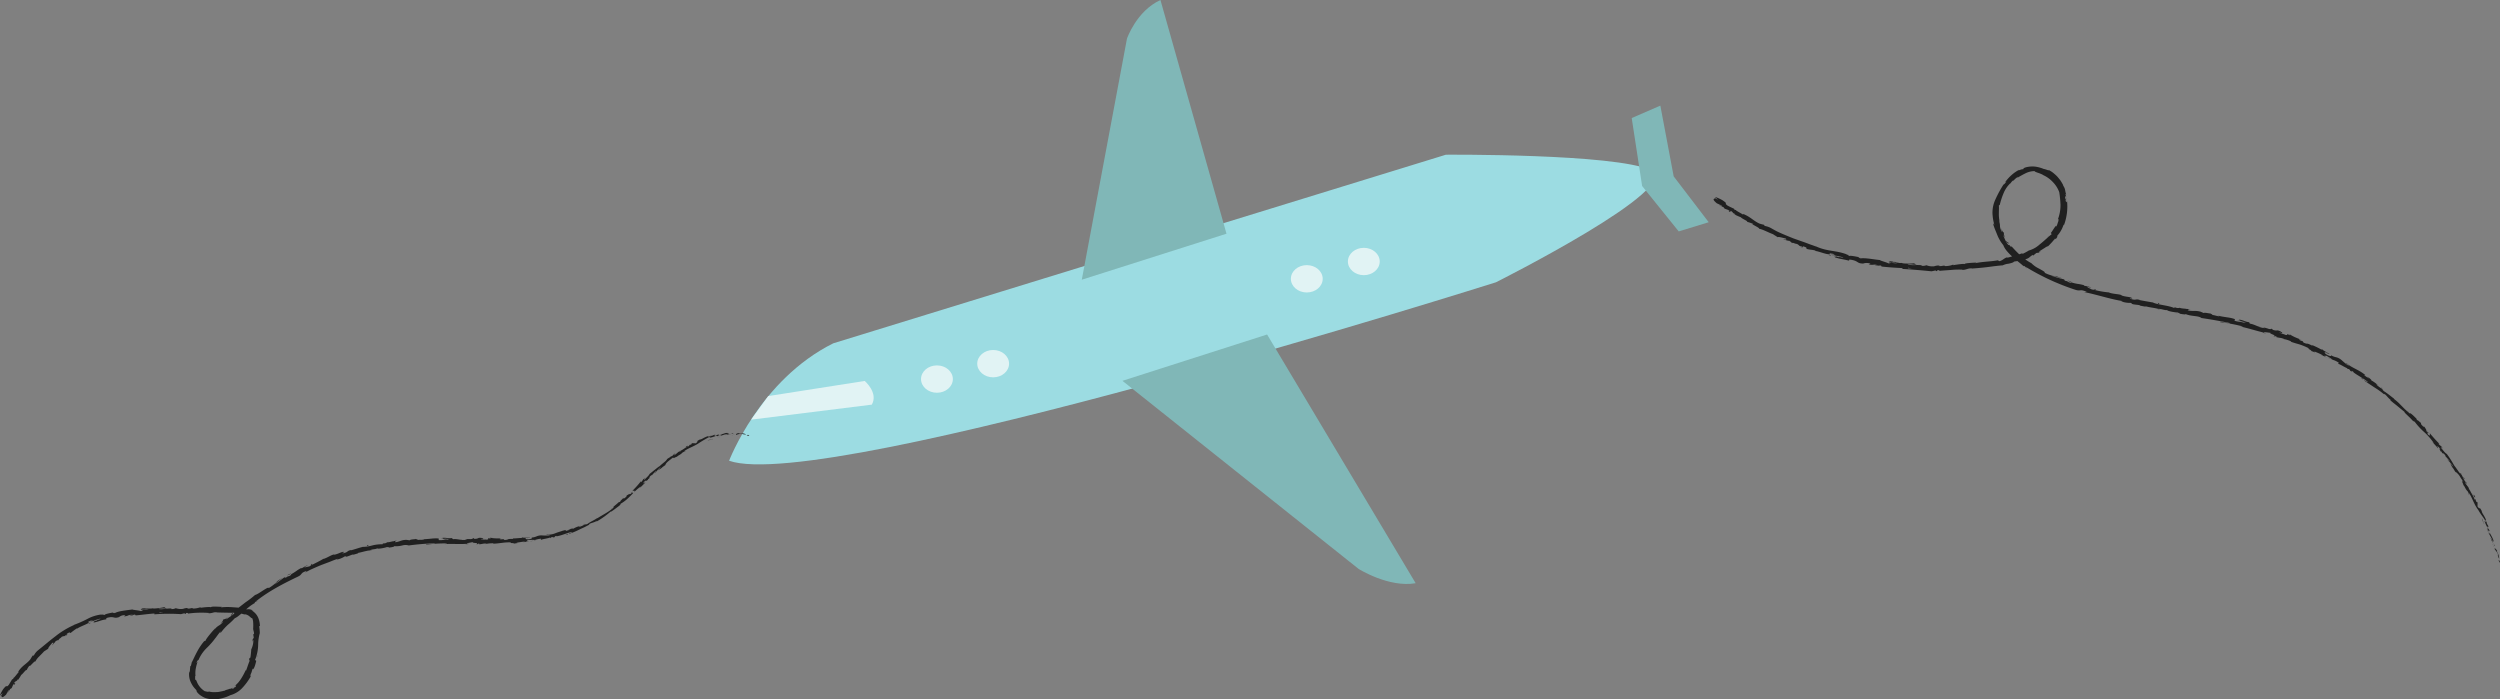 <svg id="Layer_1" data-name="Layer 1" xmlns="http://www.w3.org/2000/svg" viewBox="0 0 957.95 268.01"><rect x="0" y="0" width="957.95" height="268.01" fill="#808080" stroke="none"/><defs><style>.cls-1{fill:#9cdce2;}.cls-2{fill:#e1f3f4;}.cls-3{fill:#80b7b7;}.cls-4{fill:#202020;}</style></defs><title>airplane</title><path class="cls-1" d="M305,199.55s11.76-31,39.91-45L579.66,82.28s64.66-.47,78.44,5.89-59.27,43-59.27,43S341.86,212.48,305,199.55Z" transform="translate(-25.62 -23)"/><path class="cls-2" d="M320,174.77l36.95-5.8s5.33,4.52,2.73,9.08l-46.24,5.75Z" transform="translate(-25.62 -23)"/><ellipse class="cls-2" cx="384.65" cy="168.26" rx="5.24" ry="6.1" transform="translate(190.22 529.67) rotate(-89.92)"/><ellipse class="cls-2" cx="406.19" cy="162.36" rx="5.24" ry="6.1" transform="translate(217.63 545.31) rotate(-89.92)"/><path class="cls-3" d="M511.15,151.17l-55.44,17.75L546.21,241s11.55,7.27,21.87,5.48Z" transform="translate(-25.62 -23)"/><path class="cls-3" d="M495.59,112.55l-55.45,17.63,17.31-92.37S461.06,27.24,470.28,23Z" transform="translate(-25.62 -23)"/><polygon class="cls-3" points="629.23 71.28 625.24 45.23 636.21 40.47 641.32 67.58 654.74 85.15 643.25 88.67 629.23 71.28"/><ellipse class="cls-2" cx="548.22" cy="123.2" rx="5.24" ry="6.1" transform="translate(398.62 648.25) rotate(-89.92)"/><ellipse class="cls-2" cx="526.36" cy="129.84" rx="5.24" ry="6.1" transform="translate(370.16 633.01) rotate(-89.92)"/><path class="cls-4" d="M312.6,189.94c.22-.05.14-.27-.44-.31l-.46.27Z" transform="translate(-25.62 -23)"/><path class="cls-4" d="M308.78,188.91c-.7.12-1.48.46-1,.74.67-.34.82-.19,1.57-.52.59,0,1,.17.9.28.21-.09.88.18,1.22,0a4.37,4.37,0,0,0-2.71-.3C308.52,189,308.73,189,308.78,188.91Z" transform="translate(-25.62 -23)"/><path class="cls-4" d="M260.43,217.61l.32-.18A1.5,1.5,0,0,0,260.43,217.61Z" transform="translate(-25.62 -23)"/><path class="cls-4" d="M227.54,229.31c.27,0,.38-.09.39-.12C227.68,229.24,227.48,229.29,227.54,229.31Z" transform="translate(-25.62 -23)"/><path class="cls-4" d="M221.48,229.36h.35A.7.7,0,0,0,221.48,229.36Z" transform="translate(-25.62 -23)"/><path class="cls-4" d="M260.43,217.61l-.83.48C259.61,218.22,260,217.87,260.43,217.61Z" transform="translate(-25.62 -23)"/><path class="cls-4" d="M301.11,190.53a2.65,2.65,0,0,0,.47-.2l-.45.14Z" transform="translate(-25.62 -23)"/><path class="cls-4" d="M272.12,207.17l.21-.2a1.14,1.14,0,0,0,.09-.26Z" transform="translate(-25.62 -23)"/><path class="cls-4" d="M281.22,199.15c-.23.16-.13.44-.13.6a1.17,1.17,0,0,1,.35-.52S281.34,199.16,281.22,199.15Z" transform="translate(-25.62 -23)"/><path class="cls-4" d="M298.22,190.15l.31-.13Z" transform="translate(-25.62 -23)"/><path class="cls-4" d="M265.68,212.91a.25.25,0,0,0-.15,0S265.61,212.93,265.68,212.91Z" transform="translate(-25.62 -23)"/><path class="cls-4" d="M35.85,279.77s0,0,0,0S35.79,279.84,35.85,279.77Z" transform="translate(-25.62 -23)"/><path class="cls-4" d="M25.94,289.69l.11-.17a.64.64,0,0,0-.1-.13Z" transform="translate(-25.62 -23)"/><path class="cls-4" d="M210.38,229.19h.05C210.72,229.16,210.56,229.17,210.38,229.19Z" transform="translate(-25.62 -23)"/><path class="cls-4" d="M114.3,258.18c1-.6-1.19,1.52.29.54C114.4,258.75,115.48,257.32,114.3,258.18Z" transform="translate(-25.62 -23)"/><path class="cls-4" d="M300.8,190.56l-.47.12A2.81,2.81,0,0,0,300.8,190.56Z" transform="translate(-25.62 -23)"/><path class="cls-4" d="M114.59,258.72h0l.16-.1Z" transform="translate(-25.62 -23)"/><path class="cls-4" d="M184.62,229.41a.76.76,0,0,0,.27.11S184.82,229.46,184.62,229.41Z" transform="translate(-25.62 -23)"/><path class="cls-4" d="M203.83,229.69l-.47,0A3,3,0,0,0,203.83,229.69Z" transform="translate(-25.62 -23)"/><path class="cls-4" d="M174.67,230.68a2.64,2.64,0,0,0-.7.06l.11,0A1.39,1.39,0,0,1,174.67,230.68Z" transform="translate(-25.62 -23)"/><path class="cls-4" d="M164.42,232.55h.2l.32-.08Z" transform="translate(-25.62 -23)"/><path class="cls-4" d="M60.34,261.73a1.39,1.39,0,0,1-.52-.09C60,261.78,58.65,262.32,60.34,261.73Z" transform="translate(-25.62 -23)"/><path class="cls-4" d="M301.07,190.38c0,.08-.12.13-.27.18l.33-.09C301.15,190.42,301.14,190.38,301.07,190.38Z" transform="translate(-25.62 -23)"/><path class="cls-4" d="M174.55,232.93c-.54,0-1.07.14-1.61.2C173.39,233.09,174,233,174.55,232.93Z" transform="translate(-25.62 -23)"/><path class="cls-4" d="M122.4,269.41V269A1.24,1.24,0,0,0,122.4,269.41Z" transform="translate(-25.62 -23)"/><path class="cls-4" d="M168.21,234a4.22,4.22,0,0,0-.94,0,1.26,1.26,0,0,0-.17.11Z" transform="translate(-25.62 -23)"/><path class="cls-4" d="M59.81,261.64h0Z" transform="translate(-25.62 -23)"/><path class="cls-4" d="M50.68,266.85c1.27-.82.41-.69.57-1,1.52-1,.87-.2,1.49-.35a22.12,22.12,0,0,1,2.32-1.71c.09,0,.24,0,.1.13,1-.8,3.24-1.48,4.45-2.27a.4.4,0,0,1,.2,0c-.27-.1-.37-.27-.37-.41.66-.23,1.16-.64,1.48-.48a1.06,1.06,0,0,0-.58.36c.22-.12.44-.21.66-.32.73.14-.91.4-.82.66a18.67,18.67,0,0,1,3.9-1.42c.29.26-2.43.74-.95.67-.55.1-1.1.2-1.65.32,1.37.15-1,.26.31.47,2.11-.49,2.3-.82,4.46-1.17.45-.29-.22-.24.23-.53,3-.89,2.56.42,4.77-.35a3.16,3.16,0,0,1,2.41-.7l-.52.44c2.13-.17,1.17-.67,3.43-.6-.39.18-1.67.27-1.34.28,1.47.18,1-.29,2.13-.38l.25.32c2.28-.2,4.81-.57,7.35-.74-.13.11-.57.24,0,.32a72.22,72.22,0,0,1,10-.06l1.18-.31c.27,0,.51.12.21.18,1.21.09.06-.19.64-.31s.91.16.48.25a37.76,37.76,0,0,1,8.32-.26l-.44.09c1.75.13,2-.59,3.6-.3l-.31,0c1.9.08,3.9.09,5.79.14a13.8,13.8,0,0,1,4.85.64c.28-.16,1.09.11,1.68.53s1,1,1.29.88a4.27,4.27,0,0,1,.38,1.64,18.94,18.94,0,0,1,0,2.35c0,.75.35,1.14.33,2.13h-.31l.2,1.39-.44.68,0,.94c.06-.36.22-.77.3-.71a8,8,0,0,1-.81,3.53c-.07,1.14-.2,2.27-.35,3.4-.1-.09,0-.66,0-1.12-.06,1.84-.37.26-.46,1.93.12-.2.15.16.2.21-.39.76-.92,2.53-1.41,3.8l-.08-.32a24.63,24.63,0,0,1-1.79,3.34,14.53,14.53,0,0,1-1.17,1.57l-.67.68a9,9,0,0,1-.74.62c.79-.5.87-.1.26.43l-.44-.07c-.3.45.75-.37,0,.42-.89.52-.77,0-.35-.34a9.68,9.68,0,0,1-1,.7c-.11-.05.12-.22.13-.36-.35.42-2,.59-2.54,1.06l-.09-.07c-.62.2-1.18.26-1.68.38s-1,.13-1.39.13a9.38,9.38,0,0,1-1.3,0l-.68-.07-.71-.17c-.13.29-.87,0-1.54-.1a7.58,7.58,0,0,1-3.11-3.77c-.51-1.17-.34-.28-.67-.8.12-.08.08-.57.07-.93s0-.58.17-.11a10.51,10.51,0,0,1,0-2.61,17.75,17.75,0,0,1,.79-3.12c-.22.27-.4.6-.41.38.16-.54.62-1.11.69-1l0,.14a14.05,14.05,0,0,1,3.11-4.66,29.08,29.08,0,0,0,3.43-3.9l-.08.14c.59-.78,1.14-1.6,1.78-2.34,1-.93-.43.71.39.11a22.57,22.57,0,0,1,2.7-3,28.3,28.3,0,0,0,2.6-2.47,7.59,7.59,0,0,0,1.7-1.11c.64-.49,1.33-1.08,2-1.7s1.42-1.26,2.12-1.81a15.29,15.29,0,0,1,2-1.3l-.23-.05c.46-.56.74-.43,1.18-.71-.14-.06-.71.33-.42,0,4.67-3.7,10.34-6.65,15.81-9.26,2-.93.74-1.38,3.45-2.23l-.58.65a24,24,0,0,1,3-1.55c1.05-.47,2.1-.93,3.16-1.36l3.2-1.2,1.56-.63c.53-.19,1.05-.38,1.56-.59-.23.15-.2.25-.61.38a8.13,8.13,0,0,0,3.23-1.23c.67-.19.21.12.64.09.93-.14,2.17-.91,2.71-.81.1,0-.23.14-.39.2.56-.27,2.74-.7,2.11-.82,1.63-.31,3.06-.81,4.38-.95a5.91,5.91,0,0,1,1.72-.47c.63-.08,1.18-.17,1.28-.4,0,.46,2.92-.11,3.92-.49-.33.17.92,0,.54.27,1.18-.14,2.26-.35,2-.56a10,10,0,0,0,3.18-.27,4.57,4.57,0,0,1,2.48,0c3.52-.48,6.83-.71,10-.84-.11.45-3.55.08-3.4.55a57,57,0,0,1,7.82-.5c.78.07-.45.19-.71.27,3-.18,5.89.1,8.61-.12,0,0-.3.09-.58.12.54,0,1.25.08,1.19-.13l-.52.05c-.85-.3,2.13-.59,2.23-.75-.91.58,2.69.18,1.23.91.36,0,.8-.14.72-.27.53,0,.69.12.16.27,1.93-.1,1.24-.32,3-.31,0,.1-.35.14-.53.25a11.72,11.72,0,0,1,3.24-.32c-.09.06.08.14-.36.14,1.27,0,2.35-.17,3.45-.29a21.43,21.43,0,0,1,3.64-.22c-.8.46.95.11,1.12.47l1.49-.22-.62-.14c1.32-.09,2.45-.44,3.58-.4l-1,.23c.82-.07,1.63-.19,2.45-.31l-1.4,0c1.3-.35-.19-.46,1.55-.55a19,19,0,0,1,2,0h0a10.34,10.34,0,0,1,2.24-.47c.27.07-.14.44,0,.49.58-.42,3-.57,3.75-1.08-.25.14-.22.34-.13.36l.48-.37c.6-.06.7,0,.64.13,1.79-.36-.67-.33,1.49-.62a2.52,2.52,0,0,1-.41.2c2.17-.33,4-1.26,6-1.71.68.18-1.65.6-.91.7a29.24,29.24,0,0,0,4.11-1.74c.67-.33,1.36-.6,2-.94s1.29-.68,1.92-1l-.48.2c.1-.67,2-.66,3.12-1.6-.28.21-.25.49-.2.39a33.17,33.17,0,0,0,5.57-4l-.21.32c1-.56,2.43-1.72,3.42-2.44.19-.33.74-.76.29-.64,3.41-1.79,5.14-5,8-6.73-.29.27-.62.73-.38.51l2-2c-.32,0-.37.15-.92.42a6.22,6.22,0,0,1,1.2-1.43c-.83,1,.26.26.75,0-.12,0,0-.18-.12-.2,1.37-.69-.13-.51,1.55-1.66v.17a15,15,0,0,1,1.56-1.65c.43,0-.52.63-.41.83.83-.78,1.35-1.87,2.31-2.34-.32.37-.84.83-1.16,1.2a7,7,0,0,0,1.76-1.15l-.07,0,1.57-1.12-.43.25c.65-1.45,2.16-1.92,3.43-3.42-1.24,1.46-.1.39,0,.72.43-.23,1.09-.58,1-.39.6-.7,1.32-.71,2.19-1.69.1,0,.81-.51.77-.19.94-.7-.32,0-.3-.15,1.36-1.26,3.8-1.87,5.93-3.35a45.82,45.82,0,0,1,4.14-2.4c.72-.07-.43.52-.42.53a16.7,16.7,0,0,0,2.91-.89c-.19.13.05.15.39.18.82-.21.47-.49,1.6-.58a4.43,4.43,0,0,1-.75.57c.47-.17.95-.32,1.43-.47a14,14,0,0,1,1.48-.41c.29.13-.59.32-.92.51.56-.15,1.3-.25,1.94-.37a6,6,0,0,0,1.36-.37,6.34,6.34,0,0,0-.75-.07c.42-.05.23.21-.08.29-1,.3-1.44,0-1.51-.05l.73-.13a2.7,2.7,0,0,0-2,.07l-1.25.38a11.51,11.51,0,0,1-1.17.35l.51-.55-1.42.7c-.34,0-.62-.18.08-.44-1.1.1-.88.41-1.84.46-.11,0-.07,0,0-.08-.33.14-.65.3-1,.46.17-.15-.26-.21.37-.38-1.9.41-2.76,1.39-3.54,1.39l.13-.09c-2.35,1.23-.11.38-1.74,1.55-.51,0-1-.05-1.53-.06l-.08.4c-.25.12-.73.35-.71.2-.79.66.22,0-.2.48a11.94,11.94,0,0,0-2.06,1.11c-.65.43-1.2.76-1.46.64-.27.45,1.15-.53.06.36-.63-.23-1.28,1-2.4,1.48.14-.44,1.16-1,0-.48-.32.8-2,1.3-2.69,2,.18.31-1.63,1.49-2.84,2.69,0-.17-2.54,1.94-3.79,2.91v-.08c0,.48-1.23,1.52-2.05,2.38-.11-.2,0-.4.39-.91l-.82.75a3.61,3.61,0,0,1-.83,1.06l0-.39A34.79,34.79,0,0,1,268,211c.09.26,1.6-.48.22,1-.15-.05-.36-.18,0-.57a3.9,3.9,0,0,1-.68.68l.44-.71c-.71.5-.2.45-.73.89-.13-.16-.48.23-.51.05s.51-.34.65-.57a7.89,7.89,0,0,1-1.72,1.12c.12,0,.18.2-.24.59-1.11,1-.54.14-1.26.62-.17.34-1,.82-.82,1.07a1.11,1.11,0,0,1-.66.26c-.5.59-2.77,2.21-1.9,1.94l.17-.1-.09.09h0c-1.82,1.75-4.3,2.89-6.36,4.23l-.05-.08q-.45.32-1,.63l-1,.55a14.73,14.73,0,0,0-1.72,1.06c-.39.19-1,.3-.88.11a8.42,8.42,0,0,1-2.64,1.12c1-.58-.42,0,1-.55a10.77,10.77,0,0,0-3.11,1.26c.43-.4-1.14,0-1.78.3l1-.13c-.73.27-1.39.44-2.06.63l.26-.43a11.38,11.38,0,0,0-2,.55c-.65.18-1.26.4-1.86.61a7.46,7.46,0,0,1-3.49.64c-.74.36,1.63-.1,1,.28-1.37.18-2.86,0-3.28,0-1.87.14-1.67.72-3.65.84.27.09.54.38-.92.66-1.38.11-1.74-.32-.88-.5.33-.05.49,0,.48,0,.44-.09,1-.21.46-.27l-.17.13c-.69,0-2.58.13-2.15-.1-1,.19-.43.23.35.23-1.78-.05-2.76.21-4.59.19.3,0,.57.18.28.19-2.68-.05-1.16.27-3,.39-1-.14.36-.44-1.46-.23-1.12-.11-.25-.31.19-.42a17.93,17.93,0,0,1-4.06-.13l.88-.11a11.54,11.54,0,0,1-1.39.07l.5.23c-.51,0-.95,0-.94-.13-.53.15.41.4-.65.61-.68-.13-2.09.12-2.33-.2,2.16.12-.23-.32,1.59-.36a7.11,7.11,0,0,1-1.3,0c-.07,0,.08-.07.22-.08-2.07-.3-.95.36-3.1.33.28-.18-.49-.35-.84-.31.86,0,.41.3-.39.42a11.37,11.37,0,0,0-2.22.06l.82.08a6.33,6.33,0,0,1-1.93.19c-.08-.14.88-.09.53-.15-1.07.29-2.4-.36-3.9-.17-.68-.12-.06-.33-.66-.42-1.68.22-1.81-.25-3.57-.07.5.24.59.18-.65.41l2.89-.15-1.85.33c.87,0,1.84-.14,2.36-.09-.89.19-.79.13-.38.33-1.19-.37-2.36.19-3.74,0l0-.59c-2.08-.23-3.68.3-6.38.26l.87.07c-.36.25-1.67.09-2.53.22.07-.2-.48-.26-.86-.37.05.13-2,.09-2.2.51l-1.22-.18c-2.19,0-2.44.75-4.52.92.6-.29-.36-.32,1-.63-.7.08-1.33.11-1.32.25-.43-.08-1.9.48-2.57.37a2.3,2.3,0,0,1-1.12.46c-.09,0,0-.1,0-.1s-1.19.33-.48.44a14.26,14.26,0,0,0-4,.4,15.71,15.71,0,0,1-3.81.6c-1.49.35-3.23,1-4.57,1.31.07-.08,0-.1.24-.15-1.9.35-1,.8-3.12,1.27-1.15,0,1.05-.52.35-.42-.48-.53-2.47.88-4,1l.33-.15c-1.16.1-2.5,1.17-4.23,1.75,0,0,.06-.09,0-.1-1.07.71-3.19,1.75-4.77,2.53.4-.45.68-.44.27-.54-.71.34.38.29-1,1-.53.06-1.61.43-1.86.26.44-.23.89-.45,1.34-.64-.85,0-1.73.84-2.47,1.11l0-.18a13.14,13.14,0,0,0-2,1.22,19.33,19.33,0,0,1-2.09,1.29l.28,0c-1,1-1.09.34-2.12,1.23l-.54-.15c-.75.48-2.49,1.88-3.79,2.76a25,25,0,0,1,3-2.52,14.53,14.53,0,0,0-2.83,1.95,4.31,4.31,0,0,1,.94-.66,16.69,16.69,0,0,1-3.35,2.6c-.16-.8-3.89,2.35-5.24,2.64a36.41,36.41,0,0,1-3.71,2.85c-1.27,1-2.61,2-4,3.14,1.36-.38-.79.69-.21,1a4.8,4.8,0,0,1-.91.82l-2.12,1.44c-.57.28.49-.63.34-.68-1.38,1.21-.75.32-1.75,1,.33,0-.23.68-1,1.37l1.24-.85c-1.58,2.05-1.93,1.21-3.53,3.29l.44-.72c-.88,1-3.31,3.65-3.83,4.92-.21.13-.54.27-.18-.21a22.52,22.52,0,0,0-2.93,4.25c-.83,1.52-1.49,3-2.08,4.19l0-.29a8.67,8.67,0,0,1-.45,1.83c0-.05-.08-.28-.16,0l-.22,2.56c0-.25-.1-.5-.12-.75a7.21,7.21,0,0,0,.53,4.25,11.68,11.68,0,0,0,.92,1.62,13.66,13.66,0,0,0,1.3,1.5c-.15.13.16.79.82,1.37a5.32,5.32,0,0,0,1.09.83,6,6,0,0,0,1.09.59l-.06,0a10.15,10.15,0,0,0,5.31.57,15.71,15.71,0,0,0,4.71-1.49,9.76,9.76,0,0,0,4.35-2.54A22.37,22.37,0,0,0,121.8,282c-.32.44-.25-.23-.06-.81.45-.7.54-2.17.88-1.91,0,.09-.07.18-.1.26.58-.43,1-2.07,1.29-3.32l-.46-.33a16.26,16.26,0,0,0,1.19-5.68,17.52,17.52,0,0,1,.63-4.61,18.93,18.93,0,0,0-.24-2.69l.29,0a8.89,8.89,0,0,0-.64-3.16,6,6,0,0,0-2.65-2.92,6.2,6.2,0,0,1,.7.21,3,3,0,0,0-2-.59,7.92,7.92,0,0,1-1.83,0l-.39-.48c-1.42-.15-2.74-.22-4.07-.32a21.93,21.93,0,0,0-4,.08c0-.06.13-.18.56-.19-1.25,0-4.83-.35-4.38.24,0-.38-2.73-.06-4.16.12l.22-.28a8.83,8.83,0,0,1-2.93.57c-.4,0-.35-.22.18-.16-1.34-.13-1,.28-2.65.15l.6-.19a4.42,4.42,0,0,0-2,.31,6,6,0,0,1-2.81-.26,3.18,3.18,0,0,1-1.73.33c-.12-.09.18-.16.32-.19-2.29-.13-3.39.42-5,.2,0-.09-.14-.13-.28-.15,1.82-.06,3.29-.09,3.15-.07,0-.25-1.48-.25-.32-.64a23.05,23.05,0,0,1-4.61.66.7.7,0,0,1-.2-.08l.15,0a4.19,4.19,0,0,0-.9.08c-.46,0-.75,0-1.19,0a8.35,8.35,0,0,0-2.43,0c.08.28-.89.28,0,.47-.12,0,.13-.05.62-.08l.31,0-.05,0,1.82-.11a4.41,4.41,0,0,1-2,.21c-.36.19-.77.4-1,.5-1-.34-3-.42-3.27-.63-2.23.31-5.29.59-6.61,1.32a1.4,1.4,0,0,1-1-.08c.36-.12.79-.17,1-.27-1.25.3-3.75.66-4,1.1-1.62.17.82-.52-1.35,0l.27-.17a14.94,14.94,0,0,0-5.56,1.72,43,43,0,0,1-5.67,2.46c.32-.11.48-.17.57-.14a32.62,32.62,0,0,0-7.21,4.38c-2.27,1.72-4.39,3.57-6.53,5.26a5.94,5.94,0,0,0-1.68,2.08l-.45,0c-.3.46-.59.92-.87,1.4-1.37,1.82-3.24,2.4-4.75,4.92l.4-.15c-.72.75-2,2.59-2.09,2.3a.92.92,0,0,1-.39.64l-.14-.07L29,285.41c-1.31,1.47-.29-.63-2.11,1.6-.61.88-1.51,2.68-1.18,2.43s.75-.81.9-.73l-.54.81c.26.43.17,1.31,1.9-.37l.81-1.48.51-.28-.86,1.11A3.31,3.31,0,0,0,29.49,287a1.32,1.32,0,0,0,.63-.39l.67-1.54c.27,0-.17.79.59,0,.32-.72-.78.32-.09-.75.67-.49.66-.19,1.11-1,.18,0,.11.18-.08.5a17.43,17.43,0,0,0,1.44-2.21c.73-.46,1.77-2.17,2.06-1.81a9.53,9.53,0,0,1,1.2-1.89c-.55,1.37,2-2.05,2.13-1.39a7.18,7.18,0,0,1,1.5-2c.71-.73,1.52-1.49,2.09-2.21a1,1,0,0,1-.27.38,11.35,11.35,0,0,1,1.64-1.1c-.08-.19.17-.56.49-1s.76-.85,1-1.22c1.2-.49-.3.84.23.87-.25-.21,1.48-1.59,1-1.53.9-.38.73-.4,1.31-.42-.15-.5.65-.61,1.14-1.28,1.28-.56.55.19,1.72-.77C51.7,266,50.67,266.84,50.68,266.85ZM85,258h0l-.75,0Zm3.07-.12-1.33,0c-.11-.1,0-.2.31-.21C86.84,257.75,87.57,257.78,88,257.85Zm-6.58-1.68c.48-.06.65,0,.72,0l-.85.08-.06,0A.79.79,0,0,1,81.45,256.17Z" transform="translate(-25.62 -23)"/><path class="cls-4" d="M80.59,256.59l-.2,0,.29.05.17-.1Z" transform="translate(-25.62 -23)"/><path class="cls-4" d="M260.8,217.39l-.05,0a.27.27,0,0,1,.13-.05Z" transform="translate(-25.62 -23)"/><polygon class="cls-4" points="96.98 243.02 97.06 243.02 97.02 242.76 96.98 243.02"/><path class="cls-4" d="M274.19,207a.69.69,0,0,0,.21-.1S274.29,207,274.19,207Z" transform="translate(-25.62 -23)"/><path class="cls-4" d="M279.68,202.21l.85-.58C280.16,201.87,279.89,202.06,279.68,202.21Z" transform="translate(-25.62 -23)"/><path class="cls-4" d="M284.13,198.85a.35.35,0,0,0,0-.16h0Z" transform="translate(-25.62 -23)"/><path class="cls-4" d="M204.19,231.58H204C203.47,231.64,203.81,231.62,204.19,231.58Z" transform="translate(-25.62 -23)"/><path class="cls-4" d="M230.83,230l-.84.23C230.47,230.2,230.84,230.17,230.83,230Z" transform="translate(-25.62 -23)"/><path class="cls-4" d="M174.73,232.91h0l-.18,0Z" transform="translate(-25.62 -23)"/><path class="cls-4" d="M228.76,230.37a5,5,0,0,0,1.23-.13A8.41,8.41,0,0,0,228.76,230.37Z" transform="translate(-25.62 -23)"/><path class="cls-4" d="M305.92,189.79h.26a.05.05,0,0,1,0-.05Z" transform="translate(-25.62 -23)"/><path class="cls-4" d="M306.21,189.73l.29,0A.52.52,0,0,0,306.21,189.73Z" transform="translate(-25.62 -23)"/><path class="cls-4" d="M307.11,189.6l-.61.08A1.41,1.41,0,0,0,307.11,189.6Z" transform="translate(-25.62 -23)"/><path class="cls-4" d="M298.79,191.06l-.05.12A.11.11,0,0,0,298.79,191.06Z" transform="translate(-25.62 -23)"/><path class="cls-4" d="M296.71,191.81c.51-.14,1.31-.28,2-.53l0-.1C298.46,191.4,297.12,191.48,296.71,191.81Z" transform="translate(-25.62 -23)"/><path class="cls-4" d="M287.74,194.89l1.69-.91c-.34.08-.8.18-.06-.29C287.13,194.65,289.92,193.65,287.74,194.89Z" transform="translate(-25.62 -23)"/><path class="cls-4" d="M282.78,198.12c.79-.65-.11-.11-.1-.2C282.21,198.39,282.1,198.51,282.78,198.12Z" transform="translate(-25.62 -23)"/><path class="cls-4" d="M249.46,224v-.27C248.76,224.06,249.48,223.79,249.46,224Z" transform="translate(-25.62 -23)"/><polygon class="cls-4" points="216.66 204.96 217.44 204.88 217.73 204.55 216.66 204.96"/><polygon class="cls-4" points="211.58 204.35 211.9 204.24 210.67 204.62 211.58 204.35"/><path class="cls-4" d="M166.18,231.91l.3.26C167,232,167,231.63,166.18,231.91Z" transform="translate(-25.62 -23)"/><path class="cls-4" d="M137.2,242.77a3.19,3.19,0,0,0-1.58.74C136.24,243.2,136.91,243,137.2,242.77Z" transform="translate(-25.62 -23)"/><path class="cls-4" d="M124.07,274.46l0,.65q.09-.6.15-1.2Z" transform="translate(-25.62 -23)"/><path class="cls-4" d="M983.38,238.47c.15.2.31,0,.06-.59l-.47-.33Z" transform="translate(-25.62 -23)"/><path class="cls-4" d="M982.55,234.17c-.4-.66-.95-1.39-1.08-.83.55.61.48.82,1.1,1.46.25.6.27,1.1.12,1,.15.19.26,1,.57,1.23a6.41,6.41,0,0,0-.94-2.87C982.31,234,982.47,234.14,982.55,234.17Z" transform="translate(-25.62 -23)"/><path class="cls-4" d="M948.81,181.23l.28.3A3.58,3.58,0,0,0,948.81,181.23Z" transform="translate(-25.62 -23)"/><path class="cls-4" d="M917,158.33c.27.13.39.16.42.14C917.14,158.36,916.93,158.27,917,158.33Z" transform="translate(-25.62 -23)"/><path class="cls-4" d="M911.06,155.09l.35.19A1.11,1.11,0,0,0,911.06,155.09Z" transform="translate(-25.62 -23)"/><path class="cls-4" d="M948.81,181.23l-.7-.79C948,180.47,948.45,180.86,948.81,181.23Z" transform="translate(-25.62 -23)"/><path class="cls-4" d="M978.66,226.36a3.5,3.5,0,0,0,.3.49l-.24-.48Z" transform="translate(-25.62 -23)"/><path class="cls-4" d="M960.77,193.8l.19.25a1.59,1.59,0,0,0,.27.12Z" transform="translate(-25.62 -23)"/><path class="cls-4" d="M968.71,204.5c-.16-.25-.45-.18-.62-.21a1.38,1.38,0,0,1,.53.43S968.7,204.63,968.71,204.5Z" transform="translate(-25.62 -23)"/><path class="cls-4" d="M978.51,223.19l.19.32Z" transform="translate(-25.62 -23)"/><path class="cls-4" d="M954.55,186.56a.3.3,0,0,0,0-.16S954.52,186.48,954.55,186.56Z" transform="translate(-25.62 -23)"/><path class="cls-4" d="M695.07,108.09s0,0,0,0S695,108,695.07,108.09Z" transform="translate(-25.62 -23)"/><path class="cls-4" d="M682.62,98.87l.19.1a.45.45,0,0,0,.13-.1Z" transform="translate(-25.62 -23)"/><path class="cls-4" d="M899.71,150.22l0,0C900.08,150.32,899.9,150.26,899.71,150.22Z" transform="translate(-25.62 -23)"/><path class="cls-4" d="M795.06,115.73c.28.55-.12.23-.41-.08s-.56-.56-.16.31C794.45,115.78,795.87,117,795.06,115.73Z" transform="translate(-25.62 -23)"/><path class="cls-4" d="M978.57,226l-.21-.5A3.41,3.41,0,0,0,978.57,226Z" transform="translate(-25.62 -23)"/><path class="cls-4" d="M794.49,116h0l.09.17A1.3,1.3,0,0,1,794.49,116Z" transform="translate(-25.62 -23)"/><path class="cls-4" d="M872.29,143a.9.9,0,0,0,.25.18S872.48,143.09,872.29,143Z" transform="translate(-25.62 -23)"/><path class="cls-4" d="M892.64,148.54l-.49-.19A3.2,3.2,0,0,0,892.64,148.54Z" transform="translate(-25.62 -23)"/><path class="cls-4" d="M861.51,141.14a3.65,3.65,0,0,0-.75-.17l.11.06A1.7,1.7,0,0,1,861.51,141.14Z" transform="translate(-25.62 -23)"/><path class="cls-4" d="M850.37,138.88a1.24,1.24,0,0,0,.2.1l.35.06Z" transform="translate(-25.62 -23)"/><path class="cls-4" d="M727.32,121a1.59,1.59,0,0,1-.44-.38C727,120.85,725.35,120.48,727.32,121Z" transform="translate(-25.62 -23)"/><path class="cls-4" d="M978.8,226.29c-.09,0-.15-.11-.23-.26l.15.34S978.81,226.38,978.8,226.29Z" transform="translate(-25.62 -23)"/><path class="cls-4" d="M860.61,143.23l-1.76-.4C859.34,143,860,143.1,860.61,143.23Z" transform="translate(-25.62 -23)"/><path class="cls-4" d="M808,118.88l-.34.28A1.69,1.69,0,0,0,808,118.88Z" transform="translate(-25.62 -23)"/><path class="cls-4" d="M853.59,141.8a5.84,5.84,0,0,0-1-.39,1.3,1.3,0,0,0-.22,0Z" transform="translate(-25.62 -23)"/><path class="cls-4" d="M726.88,120.61Z" transform="translate(-25.62 -23)"/><path class="cls-4" d="M715.28,117.53c1.62.61.88-.06,1.3-.13,2,.62.81.59,1.41,1,1.25.35,2.31.29,3.22.61,0,.08.22.16,0,.16,1.39.12,3.85,1.27,5.5,1.29a.5.5,0,0,1,.18.14c-.2-.25-.19-.44-.1-.55.75.19,1.45.15,1.66.46a1.29,1.29,0,0,0-.75,0l.81.11c.61.52-1.1-.18-1.17.07a40.15,40.15,0,0,1,4.56.92c.16.4-2.77-.63-1.28.09l-1.78-.62c1.25.89-1.1-.34,0,.56,2.37.75,2.71.58,5.11,1.21.58-.06-.12-.31.46-.38,3.5.42,2.51,1.49,5.14,1.52a4,4,0,0,1,2.8.06l-.68.27c2.36.45,1.44-.29,3.87.38-.47.1-1.88-.2-1.53-.08,1.55.59,1.17,0,2.4.15l.21.37c2.54.27,5.35.47,8.17.6-.16.09-.66.15,0,.32,3.56.21,7.59.56,11,.9l1.32-.3c.31,0,.57.13.23.19,1.35.11.08-.19.72-.3s1,.17.52.26c1.19-.14,2.87-.23,4.57-.36a31.43,31.43,0,0,1,4.65-.12l-.48.11c1.95,0,2.15-.7,4-.6l-.34.08c2.1-.15,4.3-.33,6.38-.6s4-.53,5.66-.64a6.86,6.86,0,0,1,2.29-.64c1-.23,1.92-.47,2-.79,1.2-.22,1.66-.23,2.21-.34a16.92,16.92,0,0,0,2.89-.8c.87-.33,1.12-.89,2.12-1.44l.16.26,1.23-1,.9-.11.88-.63c-.38.21-.85.36-.84.25.69-.48,1.54-1,2.27-1.45a4.41,4.41,0,0,1,1.33-.69,26.62,26.62,0,0,0,2.68-3c0,.15-.39.68-.69,1.13.61-.91.73-.93.85-.93s.23,0,.72-.89c-.22.18-.06-.23-.08-.3a11.41,11.41,0,0,0,2.43-4.32,2.87,2.87,0,0,1,.08.38,20.43,20.43,0,0,0,1.18-9.72c0,1.24-.4,1-.51,0a4,4,0,0,0,.28-.43c-.3-.6,0,1-.42-.22-.18-1.24.22-.91.45-.2-.13-.5-.24-1-.4-1.5.07-.11.22.23.35.3a8.56,8.56,0,0,1-.43-1.68,4,4,0,0,0-.78-1.79l.05-.12a17.57,17.57,0,0,0-1.18-2c-.44-.54-.82-1.05-1.24-1.49s-.89-.82-1.36-1.22-1-.72-1.68-1.1c-.19.23-1.17-.35-2-.45a13.19,13.19,0,0,0-3.19-.89,10,10,0,0,0-3.67.25c-.85.28-.94.42-.93.47s.14.09-.2.3c-.23-.27-2.47.88-1.38.14a14.14,14.14,0,0,0-2.92,2,16.16,16.16,0,0,0-2.67,3c.32-.25.64-.56.56-.33-.38.54-1,1.12-1,1l.08-.16a43.07,43.07,0,0,0-3.22,5.89,12,12,0,0,0-1.09,6,1.08,1.08,0,0,1,0-.19,17.91,17.91,0,0,0,.55,3.43c.13.78.05.56-.08.29s-.24-.61-.23,0c.31.91.59,1.71.89,2.43s.56,1.36.82,2,.6,1.21.92,1.81a15.58,15.58,0,0,0,1.24,1.74,7.72,7.72,0,0,0,1.16,2,19.9,19.9,0,0,0,2.12,2.25c1.56,1.52,3.43,2.78,4.56,3.9l-.05-.26c.75.33.75.63,1.22,1,0-.16-.64-.61-.17-.42A89.25,89.25,0,0,0,820.73,134c2.38.78,1.61-.42,4.51.84l-1,.07c4.94,1,9.92,2.7,14.79,3.48a2,2,0,0,1-.8,0,9.52,9.52,0,0,0,3.79.67c.74.18.14.21.58.41,1,.36,2.61.26,3.1.61.08.05-.3,0-.49,0,.68,0,3.08.67,2.5.27,1.77.5,3.47.6,4.87,1,1-.11,3.06.77,3.44.4-.22.42,3.08,1,4.26,1-.41.06,1,.34.48.44,1.3.25,2.5.41,2.32.14,2.28,1,4.89.55,6.09,1.53,3.89.57,7.47,1.22,10.93,1.93-.22.39-3.81-.84-3.77-.35a69.37,69.37,0,0,1,8.46,1.58c.82.27-.52.07-.82.08,3.27.68,6.23,1.69,9.13,2.35a1.94,1.94,0,0,1-.64-.06c.56.15,1.28.46,1.28.24l-.57-.11c-.81-.56,2.41.09,2.56,0-1.12.24,2.75,1.07,1,1.27.37.09.86.15.82,0,.53.22.67.35.08.31,2,.58,1.38.13,3.18.75,0,.09-.42,0-.64,0a10.45,10.45,0,0,1,3.41,1c-.11,0,0,.16-.41,0,1.29.49,2.43.79,3.6,1.13a26.14,26.14,0,0,1,3.65,1.53c-1,0,.88.55.88,1l1.52.56-.51-.43a25.15,25.15,0,0,1,3.56,1.6l-1-.34,2.41,1.15-1.28-.81c1.37.49.07-.5,1.72.47a19.63,19.63,0,0,1,1.83,1.19h0a7.4,7.4,0,0,1,2.24,1.1c.17.24-.4.25-.28.41.75.08,2.92,1.61,3.85,1.77-.3-.08-.41.08-.35.16l.64.08c.53.41.59.49.41.57,1.64,1.12-.27-.76,1.59.72a2.79,2.79,0,0,1-.45-.19c1.9,1.41,3.92,2.38,5.63,3.74.14.34-.25.07-.63-.18s-.78-.49-.56-.16l4,2.65a29.14,29.14,0,0,1,3.82,2.8l-.41-.4c.66-.14,1.57,1.66,2.91,2.45-.32-.22-.57-.1-.45-.08.76.71,1.62,1.34,2.55,2.09l3.17,2.61-.38-.16c.81.93,2.35,2.21,3.19,3.24.37.19.88.75.7.28a26.43,26.43,0,0,0,4,4.36,22.9,22.9,0,0,1,3.58,4.21c-.28-.32-.77-.7-.54-.44.71.75,1.42,1.49,2.07,2.29,0-.34-.14-.41-.4-1a7.25,7.25,0,0,1,1.44,1.45c-1-1-.28.24,0,.79,0-.12.18,0,.21-.09.67,1.52.53-.08,1.67,1.83l-.17,0a15,15,0,0,1,1.66,1.86c0,.45-.61-.64-.83-.55.77,1,1.83,1.72,2.27,2.79-.36-.39-.8-1-1.16-1.41a7.75,7.75,0,0,0,1.07,2l0-.07,1.09,1.81-.24-.49a5.74,5.74,0,0,1,1.71,1.79,12.8,12.8,0,0,0,1.67,2.31c-1.44-1.51-.39-.15-.73-.12.22.5.57,1.24.37,1.09.73.71.71,1.5,1.75,2.51,0,.1.55.91.22.85.68,1.09,0-.36.15-.32,1.25,1.58,1.9,4.28,3.66,6.59,1.23,2.14,1.73,2.41,2.87,4.42.19.77-.6-.42-.6-.42a21.42,21.42,0,0,0,1.4,3.06c-.17-.19-.14.07-.1.45.38.86.56.44.91,1.65a3.43,3.43,0,0,1-.72-.72c.5,1,1.09,1.94,1.61,3-.05.35-.51-.55-.77-.88a21.59,21.59,0,0,0,1.78,3.34l-.18-.82c.16.44-.14.31-.3,0-.62-1-.52-1.52-.46-1.61l.37.74c.21-1-1.34-3-1.93-4.56l.64.47-1-1.43c0-.38.08-.7.45,0-.26-1.19-.57-.9-.79-1.92,0-.12,0-.08.09,0l-.62-1c.18.17.19-.3.44.37-.69-2-1.73-2.9-1.79-3.75l.1.14c-.69-1.28-.79-1.3-.88-1.23s-.14.22-.82-.65l0-1.63-.4-.11c-.14-.27-.4-.8-.24-.76-.72-.87,0,.23-.51-.24-.44-1.4-2-3.41-1.8-3.91-.47-.32.57,1.26-.38,0,.22-.64-1-1.46-1.5-2.7.45.2,1,1.33.49.08-.81-.42-1.25-2.23-1.94-3.12-.33.16-1.5-1.89-2.67-3.35a38.43,38.43,0,0,0-2.83-4.42h.08c-.5,0-1.55-1.49-2.41-2.47.21-.09.42,0,.93.53l-.76-1a4.81,4.81,0,0,1-1.07-1l.4.06a48.57,48.57,0,0,1-3.63-4c-.27.09.56,1.73-1,.18.05-.16.17-.38.59,0a4.5,4.5,0,0,1-.73-.76l.75.51c-.55-.79-.47-.24-1-.83.15-.12-.27-.52-.08-.55a4.73,4.73,0,0,0,.62.73,13.74,13.74,0,0,1-1.29-1.86c0,.13-.2.18-.65-.25-1.15-1.17-.22-.57-.81-1.32-.37-.19-1-1-1.22-.85a1.24,1.24,0,0,1-.37-.69c-.34-.26-1-1-1.59-1.48s-1-.82-.78-.38l.15.16-.11-.08h0a28.15,28.15,0,0,1-3.14-2.86l-1.51-1.52c-.53-.47-1.06-.92-1.61-1.34l.07-.07c-1.33-1-2.85-2.28-3.88-2.86-.36-.32-.79-.84-.54-.81a14.51,14.51,0,0,1-2.58-1.9c1.11.61-.26-.38,1.11.67a13.56,13.56,0,0,0-3-2.22c.62.17-.78-1-1.49-1.36.28.26.57.52.84.8-.72-.49-1.36-.9-2-1.35l.54,0c-2.57-2.18-5.36-2.79-7.22-4.6-.88-.24,1.47,1.06.65.89-1.29-.81-2.43-2-2.85-2.28a4.92,4.92,0,0,0-1.84-.89,6,6,0,0,1-2-.8c.19.24.28.64-1.23,0-1.33-.74-1.45-1.31-.54-1,.33.16.47.28.44.31.46.18,1.06.44.58,0l-.23,0c-.62-.46-2.51-1.41-2-1.36-1.08-.43-.53,0,.21.4a39.77,39.77,0,0,0-4.57-2.29c.27.19.49.43.19.3-2.66-1.34-1.29-.32-3.14-1.09-1-.63.54-.25-1.38-.9-1.11-.56-.12-.39.37-.3a22.37,22.37,0,0,1-4.14-1.81l.94.26a14.53,14.53,0,0,1-1.46-.5l.43.42c-.52-.25-1-.42-.93-.51-.6-.06.3.51-.88.33-.68-.36-2.23-.63-2.38-1,2.23.88-.15-.38,1.79.23a9.47,9.47,0,0,1-1.36-.48c-.07-.06.1,0,.25,0-2.09-1-1.11,0-3.36-.77.34-.08-.43-.49-.81-.56.92.28.35.41-.53.29a12.86,12.86,0,0,0-2.37-.64l.85.33a7.57,7.57,0,0,1-2.09-.42c0-.16.94.19.6,0-1.2-.06-2.47-1-4.1-1.28-.7-.32,0-.34-.61-.6-1.83-.27-1.86-.76-3.79-1,.49.37.59.33-.78.23l3.12.61-2.06-.16c.93.23,2,.34,2.54.54-1-.07-.88-.1-.49.21-1.17-.68-2.56-.43-4-1l.19-.57c-2.15-.82-4-.64-6.86-1.46l.91.32c-.44.14-1.79-.39-2.74-.49.12-.18-.44-.37-.82-.58,0,.16-2.11-.47-2.45-.14l-1.24-.53c-2.31-.59-2.78,0-5-.53.72-.07-.27-.42,1.26-.26-.74-.16-1.41-.33-1.45-.2-.41-.21-2.13-.16-2.78-.48a2.55,2.55,0,0,1-1.32,0c-.08,0,0-.09,0-.09s-1.35-.14-.66.23c-2.18-1.08-6.45-1.26-8.35-2.2-1.65-.28-3.63-.62-5.11-.92.11,0,0-.1.3,0-2-.62-1.37.28-3.65-.43-1.11-.57,1.27.11.56-.17-.18-.71-2.82-.53-4.29-1.27l.39.05c-1.13-.51-3-.42-4.88-1,0,0,.11,0,0-.09a35.15,35.15,0,0,1-5.81-1c.64-.09.88.1.59-.24-.83-.2.14.46-1.53.07-.5-.29-1.66-.74-1.74-1.05l1.56.42c-.7-.56-2-.55-2.82-.84l.15-.12c-2.38-.67-2.53-.33-5.06-1.15l.22.2c-1.51-.07-1.09-.58-2.55-.78l-.29-.51a48.57,48.57,0,0,1-4.89-1.4c1,.11,2.93.71,4.15,1a25.86,25.86,0,0,0-3.53-1.13,5.54,5.54,0,0,1,1.17.39,14.31,14.31,0,0,1-4.38-1.4c.32-.29-.79-.82-2-1.53a10.47,10.47,0,0,1-3.08-2.15c-2.93-1.53-5.27-3.85-7.76-6.64.23.69,0,.5-.24.19s-.61-.76-.78-.48c-.58-.68-.79-1-.79-1.05a21.65,21.65,0,0,1-1.1-2.47c-.14-.64.5.67.58.52-.85-1.69-.14-.82-.58-2-.1.33-.54-.47-.87-1.49l.32,1.51a4.84,4.84,0,0,1-.81-2.32c0-.28,0-.56-.09-.93a14.45,14.45,0,0,0-.33-1.43l.32.77a12.83,12.83,0,0,1-.33-3.06c0-1.23.09-2.46,0-3.16.13-.23.36-.5.27.09a27.22,27.22,0,0,1,1.56-4.9,11,11,0,0,1,2.6-3.81l-.06.28a4.09,4.09,0,0,1,1.16-1.38c0,.07-.08.26.14.09A6.13,6.13,0,0,1,799,90.69c-.15.17-.31.33-.46.51a33.67,33.67,0,0,1,3.33-1.85,7.91,7.91,0,0,1,3.39-.78c0,.21.57.4,1.27.64.35.12.73.25,1.09.41a6.72,6.72,0,0,1,.93.46l-.06,0a11.63,11.63,0,0,1,3.73,2.66,11.1,11.1,0,0,1,2.47,3.9,43,43,0,0,1,.47,4.78,15.13,15.13,0,0,1-1,5.63c.24-.47.31.18.16.78-.32.72-.59,2.17-.88,1.89l.12-.26c-.6.38-1.29,1.82-2.08,2.79l.29.5c-1.39,1.07-2.93,2.64-4.56,3.89A10.34,10.34,0,0,1,803,119c-.35.23-.76.46-1.17.68s-.84.41-1.2.63l-.06-.28c-2.19.74-3.3,1.06-6.08,1.82l.52-.34c-1.57.36-1.82,1.26-3.31,1.57l-.53-.34c-2.82.52-5.75.48-8.55,1.09,0-.06.12-.19.58-.25-1.35.12-5.24.19-4.71.7-.06-.38-3,.1-4.53.34l.24-.29a8.24,8.24,0,0,1-3.18.63c-.44,0-.39-.22.19-.15-1.45-.14-1.13.27-2.89.12l.65-.18a5.25,5.25,0,0,0-2.2.28,6.34,6.34,0,0,1-3-.4,3.67,3.67,0,0,1-1.91.2c-.11-.1.21-.15.37-.17a16.59,16.59,0,0,0-3-.07,9,9,0,0,1-2.41-.21c0-.1-.14-.15-.28-.19l2.51.23a7.47,7.47,0,0,1,.91.07c0-.26-1.58-.37-.29-.67a21.66,21.66,0,0,1-5,.07.75.75,0,0,1-.2-.1l.16,0a4.12,4.12,0,0,0-1,0c-.49-.09-.8-.15-1.28-.2a10.2,10.2,0,0,0-2.59-.47c0,.29-1,.11-.06.47-.13,0,.15,0,.68,0a2.18,2.18,0,0,0,.34,0l-.06,0c.53,0,1.2.16,2,.23a4.77,4.77,0,0,1-2.17-.17c-.43.12-.91.25-1.17.3-1-.53-3.09-1-3.35-1.3-2.42-.25-5.66-.89-7.28-.65a1.61,1.61,0,0,1-1-.46c.4,0,.86.14,1.09.12-1.38-.17-4-.85-4.43-.57-1.67-.54,1-.11-1.32-.58l.34,0c-4.42-1.72-7.71-1-12.48-3.37.33.15.5.23.55.31-.7-.27-1.41-.52-2.13-.77l-2.14-.8-4.34-1.53c-1.42-.57-2.85-1.15-4.24-1.75-.7-.31-1.39-.61-2.06-.94s-1.32-.72-2-1.09a7.73,7.73,0,0,0-2.74-1l-.2-.42c-.57-.15-1.16-.28-1.72-.46-2.31-1-3.48-2.62-6.44-3.77l.25.39c-.95-.61-3.14-1.72-2.86-1.82a1.16,1.16,0,0,1-.75-.33l.05-.15c-.84-.39-1.69-.77-2.51-1.22-1.74-1.27.62-.35-2-2.08-1-.59-3-1.43-2.72-1.11s.95.74.89.89l-.94-.52c-.42.28-1.39.22.64,1.94l1.7.77.38.51-1.31-.83a4,4,0,0,0,1.78,1,1.67,1.67,0,0,0,.52.63c.59.2,1.16.43,1.76.6.1.26-.89-.11.11.59.84.26-.49-.76.79-.16.65.63.34.65,1.33,1,.06.17-.17.13-.55,0a19,19,0,0,0,2.67,1.22c.65.72,2.75,1.44,2.46,1.79a11.89,11.89,0,0,1,2.36.83c-1.61-.26,2.78,1.52,2.17,1.82,1.25.07,3.84,1.59,5.78,2.21a1.28,1.28,0,0,1-.5-.13c1,.53,1.27.77,1.91,1.14.29-.3,2,.31,2.94.45,1.14.89-1,.1-.7.6.06-.32,2.37.65,2,.22.9.63.8.47,1.2,1,.35-.39,1,.27,1.9.3,1.37.76.22.56,1.87,1C716.76,117.89,715.28,117.53,715.28,117.53Zm39.55,8.1h0l-.83-.06Zm3.38.3-1.47-.14c-.11-.11,0-.2.36-.16C756.92,125.67,757.71,125.8,758.21,125.93Zm-6.92-2.62c.53,0,.7.11.76.18l-.92-.09-.06,0A.45.45,0,0,1,751.29,123.31Z" transform="translate(-25.62 -23)"/><path class="cls-4" d="M750.3,123.55a1.61,1.61,0,0,1-.22,0l.31.1.19-.06Z" transform="translate(-25.62 -23)"/><path class="cls-4" d="M949.13,181.59l0-.06.08.14Z" transform="translate(-25.62 -23)"/><polygon class="cls-4" points="779.08 97.98 779.05 97.92 778.8 98.11 779.08 97.98"/><path class="cls-4" d="M960.87,196a1,1,0,0,0,.1.24A1.19,1.19,0,0,0,960.87,196Z" transform="translate(-25.62 -23)"/><path class="cls-4" d="M965.59,202.46l.57,1C965.93,203,965.74,202.71,965.59,202.46Z" transform="translate(-25.62 -23)"/><path class="cls-4" d="M968.89,207.65a.3.3,0,0,0,.16,0h0Z" transform="translate(-25.62 -23)"/><path class="cls-4" d="M892.51,150.47l-.23-.06C891.73,150.3,892.1,150.39,892.51,150.47Z" transform="translate(-25.62 -23)"/><path class="cls-4" d="M919.6,160.88c-.3-.1-.59-.19-.89-.31C919.16,160.82,919.51,161,919.6,160.88Z" transform="translate(-25.62 -23)"/><path class="cls-4" d="M860.8,143.27h0l-.2,0Z" transform="translate(-25.62 -23)"/><path class="cls-4" d="M917.5,159.94a6.42,6.42,0,0,0,1.21.63A9.89,9.89,0,0,0,917.5,159.94Z" transform="translate(-25.62 -23)"/><path class="cls-4" d="M980.71,231.43a1.33,1.33,0,0,1,.1.28s0,0,.06,0S980.77,231.53,980.71,231.43Z" transform="translate(-25.62 -23)"/><path class="cls-4" d="M980.87,231.73l.13.3A.87.87,0,0,0,980.87,231.73Z" transform="translate(-25.62 -23)"/><path class="cls-4" d="M981.3,232.65,981,232A1.79,1.79,0,0,0,981.3,232.65Z" transform="translate(-25.62 -23)"/><path class="cls-4" d="M977.69,223.89l-.13,0A.17.17,0,0,0,977.69,223.89Z" transform="translate(-25.62 -23)"/><path class="cls-4" d="M976.6,221.67a17,17,0,0,0,.86,2.14l.1,0C977.26,223.56,977,222.1,976.6,221.67Z" transform="translate(-25.62 -23)"/><path class="cls-4" d="M972.93,211.9l.93,1.88c-.08-.38-.18-.87.3-.05C973.17,211.26,974.21,214.33,972.93,211.9Z" transform="translate(-25.62 -23)"/><path class="cls-4" d="M969.68,206.29c.64.93.13-.09.21-.08C969.43,205.66,969.32,205.53,969.68,206.29Z" transform="translate(-25.62 -23)"/><path class="cls-4" d="M938.24,171.84l.25-.13C937.77,171.22,938.42,171.78,938.24,171.84Z" transform="translate(-25.62 -23)"/><polygon class="cls-4" points="904.62 144.69 905.23 145.29 905.69 145.31 904.62 144.69"/><polygon class="cls-4" points="901.2 140.27 901.55 140.43 900.25 139.77 901.2 140.27"/><path class="cls-4" d="M852.4,139.05l.19.36C853.17,139.47,853.37,139.15,852.4,139.05Z" transform="translate(-25.62 -23)"/><path class="cls-4" d="M819.61,131.21a4,4,0,0,0-1.77-.68A16.32,16.32,0,0,0,819.61,131.21Z" transform="translate(-25.62 -23)"/><path class="cls-4" d="M810.45,113.73l.35-.55a11.55,11.55,0,0,1-.76.94A3.78,3.78,0,0,0,810.45,113.73Z" transform="translate(-25.62 -23)"/></svg>